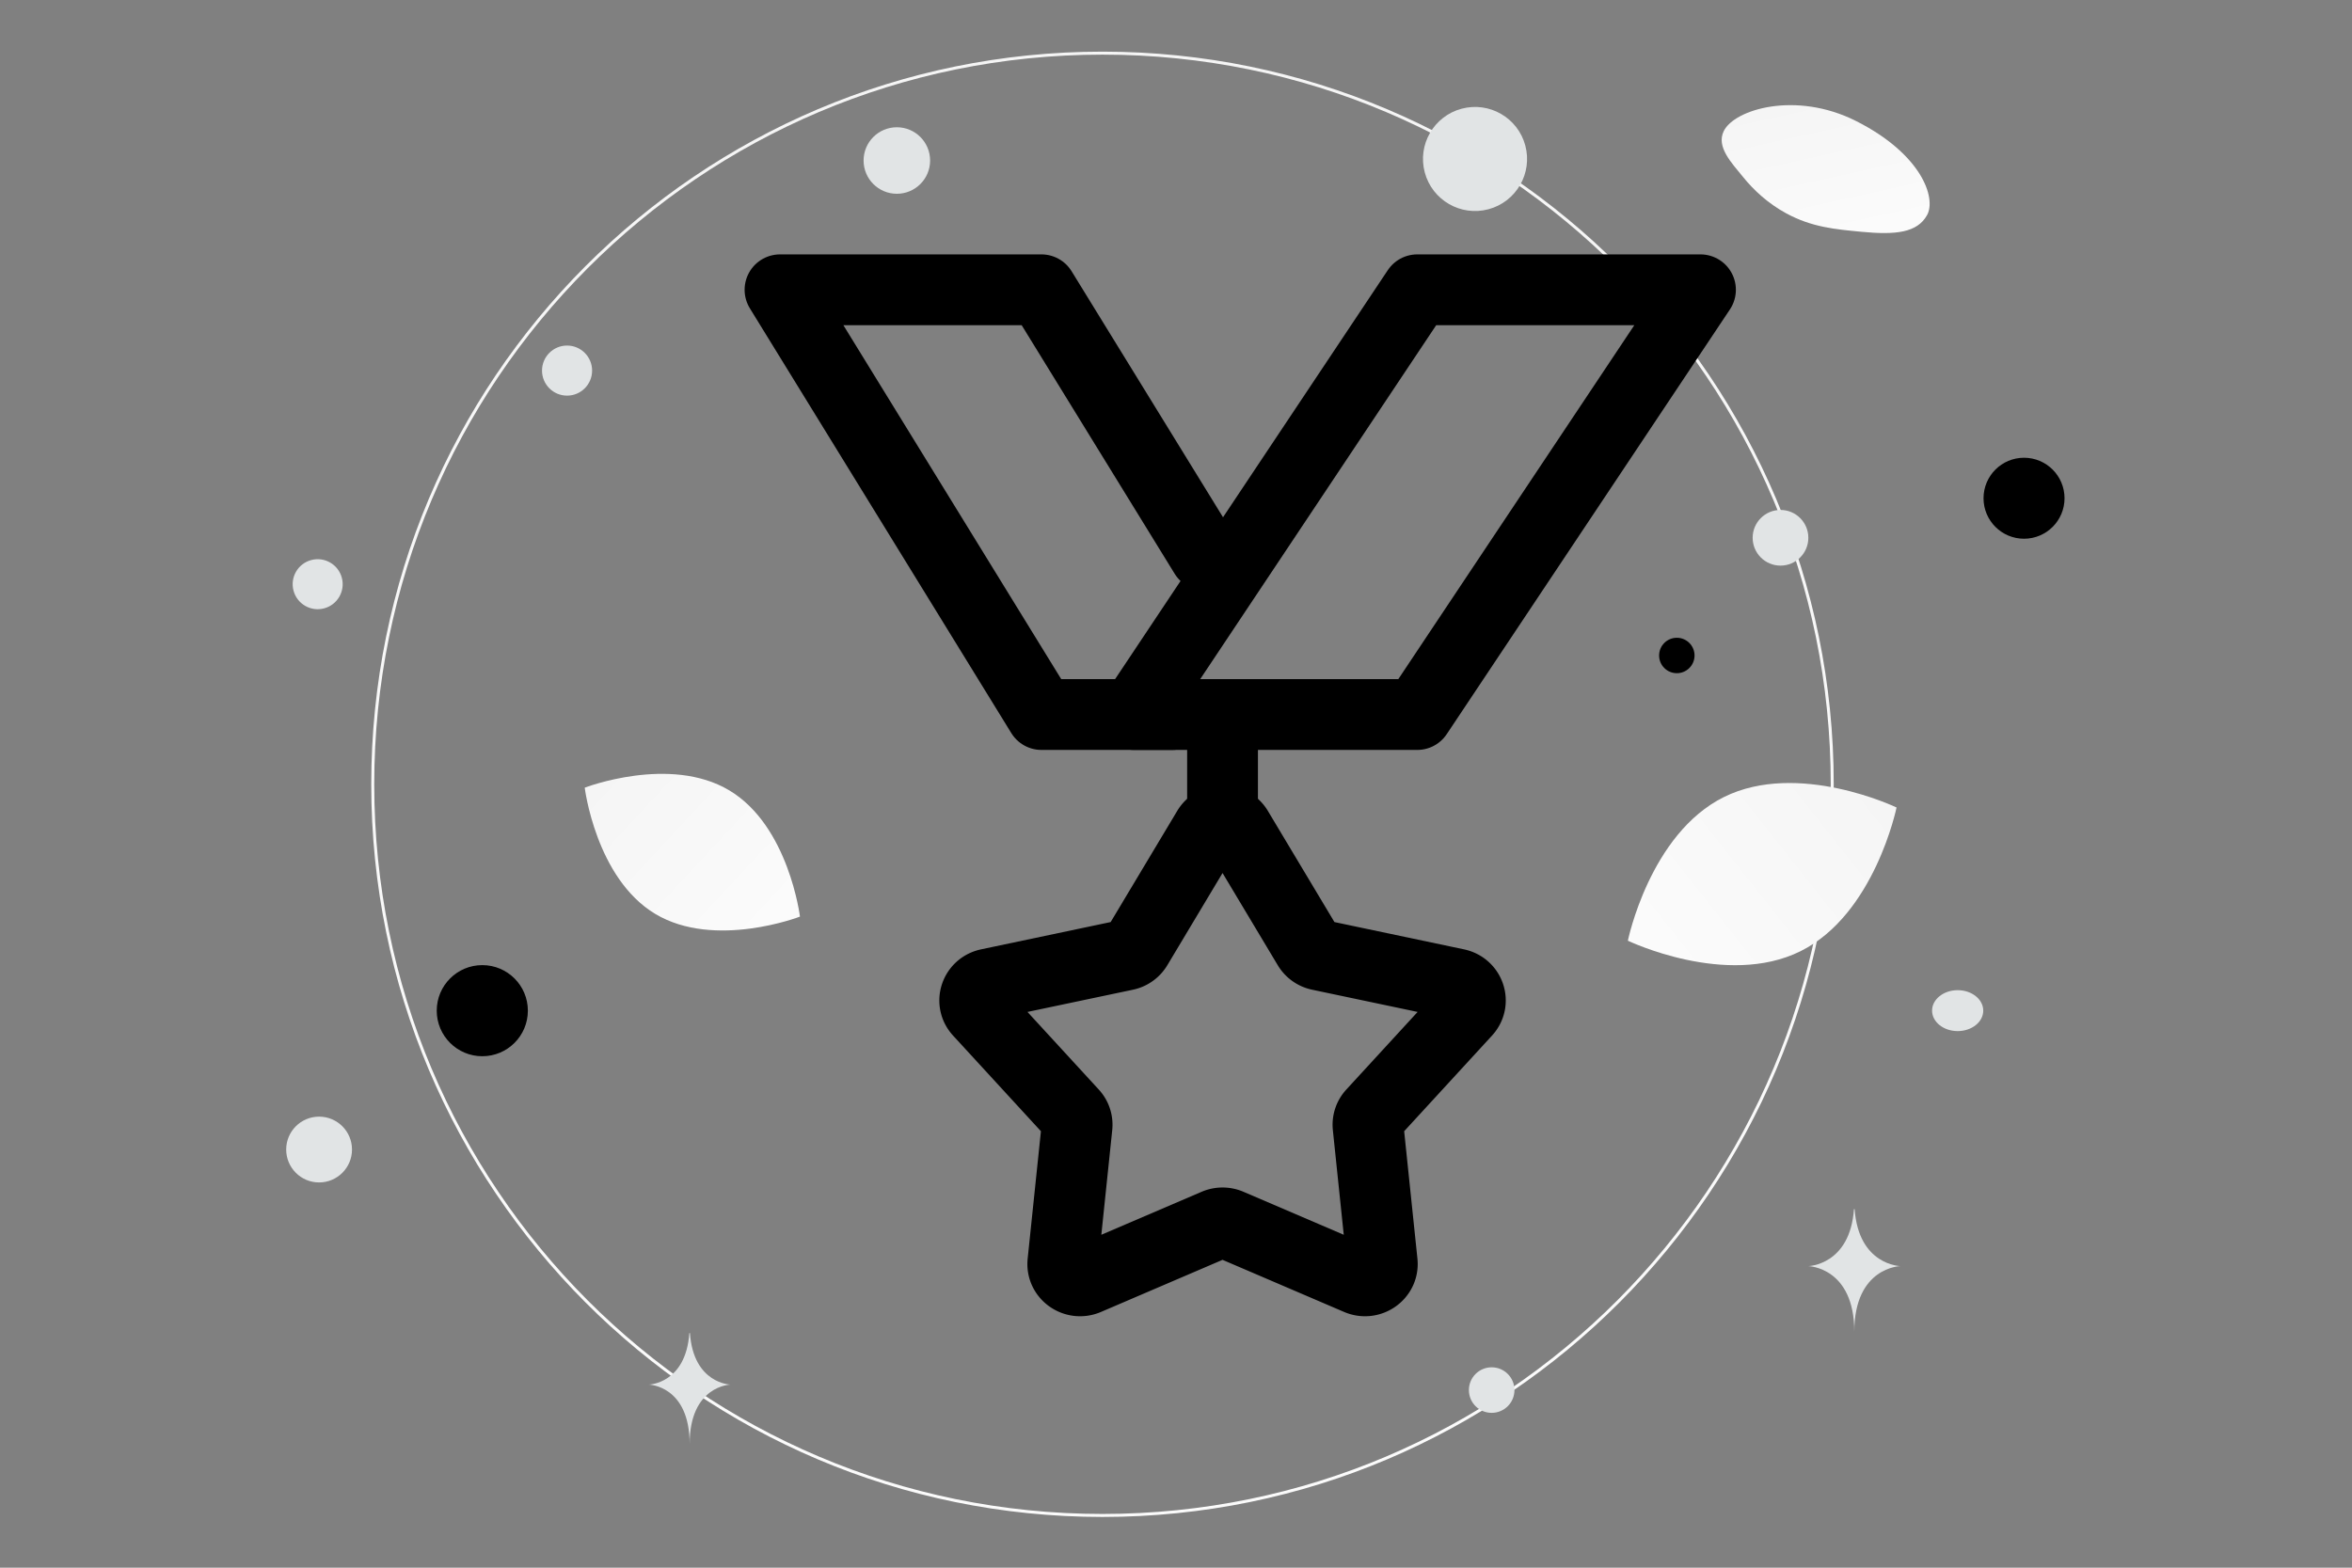 <svg width="900" height="600" viewBox="0 0 900 600" fill="none" xmlns="http://www.w3.org/2000/svg"><rect x="0" y="0" width="900" height="600" fill="#808080" stroke="none"/><path fill="transparent" d="M0 0h900v600H0z"/><path d="M701.109 300.173c0 154.55-125.02 279.835-279.238 279.835-154.218 0-279.239-125.285-279.239-279.835 0-154.549 125.021-279.835 279.239-279.835 154.218 0 279.238 125.286 279.238 279.835z" stroke="url(#a)" stroke-width="1.145"/><path d="M737.374 82.37c-3.75 6.693-11.964 7.613-25.124 6.34-9.897-.958-18.922-1.7-28.82-7.096-6.928-3.774-12.412-8.88-16.414-13.84-4.337-5.374-10.391-11.506-7.424-17.598 4.079-8.369 27.664-15.417 50.566-3.89 25.158 12.665 30.885 29.541 27.216 36.084z" fill="url(#b)"/><path d="M688.965 364.054c-28.384 14.08-66.057-4.024-66.057-4.024s8.373-40.925 36.772-54.985c28.384-14.08 66.042 4.004 66.042 4.004s-8.373 40.925-36.757 55.005z" fill="url(#c)"/><path d="M250.747 349.786c22.738 13.628 55.361 1.03 55.361 1.03s-4.266-34.688-27.018-48.3c-22.738-13.628-55.346-1.046-55.346-1.046s4.265 34.688 27.003 48.316z" fill="url(#d)"/><circle cx="774.502" cy="190.69" r="15.498" transform="rotate(180 774.502 190.69)" fill="#000"/><circle cx="184.553" cy="386.816" r="17.436" transform="rotate(180 184.553 386.816)" fill="#000"/><circle r="6.78" transform="matrix(-1 0 0 1 641.642 250.873)" fill="#000"/><circle r="8.718" transform="matrix(-1 0 0 1 570.793 532.024)" fill="#E1E4E5"/><circle r="12.592" transform="matrix(-1 0 0 1 122.103 439.963)" fill="#E1E4E5"/><circle r="9.584" transform="matrix(-1 0 0 1 216.987 141.837)" fill="#E1E4E5"/><circle r="10.655" transform="matrix(-1 0 0 1 681.313 205.825)" fill="#E1E4E5"/><circle r="9.568" transform="scale(1 -1) rotate(-75 -84.916 -191.007)" fill="#E1E4E5"/><circle r="12.729" transform="matrix(-1 0 0 1 343.182 61.434)" fill="#E1E4E5"/><ellipse rx="9.791" ry="7.833" transform="matrix(-1 0 0 1 749.106 386.8)" fill="#E1E4E5"/><circle r="19.913" transform="scale(1 -1) rotate(-75 242.564 -398.21)" fill="#E1E4E5"/><path d="M709.425 462.759h.256c1.517 21.491 17.5 21.821 17.5 21.821s-17.625.345-17.625 25.177c0-24.832-17.624-25.177-17.624-25.177s15.976-.33 17.493-21.821zm-445.646 47.422h.227c1.346 19.451 15.528 19.75 15.528 19.75s-15.639.312-15.639 22.787c0-22.475-15.638-22.787-15.638-22.787s14.176-.299 15.522-19.75z" fill="#E1E4E5"/><path d="M461.037 212.511 398.513 110.91H298.475l100.038 162.562h50.019" stroke="#000" stroke-width="27.094" stroke-linecap="round" stroke-linejoin="round"/><path d="M650.692 110.91H542.318L433.943 273.472h108.375L650.692 110.91zM467.81 273.472v40.64" stroke="#000" stroke-width="27.094" stroke-linecap="round" stroke-linejoin="round"/><path d="M462.091 317.31c2.553-4.264 8.885-4.264 11.438 0l27.047 45.176a6.607 6.607 0 0 0 4.318 3.052l52.521 11.065c4.957 1.044 6.914 6.903 3.534 10.583l-35.805 38.985a6.324 6.324 0 0 0-1.649 4.939l5.413 52.014c.511 4.909-4.612 8.53-9.254 6.54l-49.175-21.082a6.796 6.796 0 0 0-5.338 0l-49.175 21.082c-4.642 1.99-9.765-1.631-9.254-6.54l5.414-52.014a6.328 6.328 0 0 0-1.65-4.939l-35.805-38.985c-3.38-3.68-1.423-9.539 3.534-10.583l52.521-11.065a6.609 6.609 0 0 0 4.319-3.052l27.046-45.176z" stroke="#000" stroke-width="27.094"/><defs><linearGradient id="a" x1="433.803" y1="895.006" x2="416.474" y2="-590.305" gradientUnits="userSpaceOnUse"><stop stop-color="#fff"/><stop offset="1" stop-color="#EEE"/></linearGradient><linearGradient id="b" x1="712.108" y1="125.751" x2="678.678" y2="-24.469" gradientUnits="userSpaceOnUse"><stop stop-color="#fff"/><stop offset="1" stop-color="#EEE"/></linearGradient><linearGradient id="c" x1="579.967" y1="407.973" x2="814.08" y2="222.79" gradientUnits="userSpaceOnUse"><stop stop-color="#fff"/><stop offset="1" stop-color="#EEE"/></linearGradient><linearGradient id="d" x1="338.738" y1="393.654" x2="155.778" y2="223.66" gradientUnits="userSpaceOnUse"><stop stop-color="#fff"/><stop offset="1" stop-color="#EEE"/></linearGradient></defs></svg>